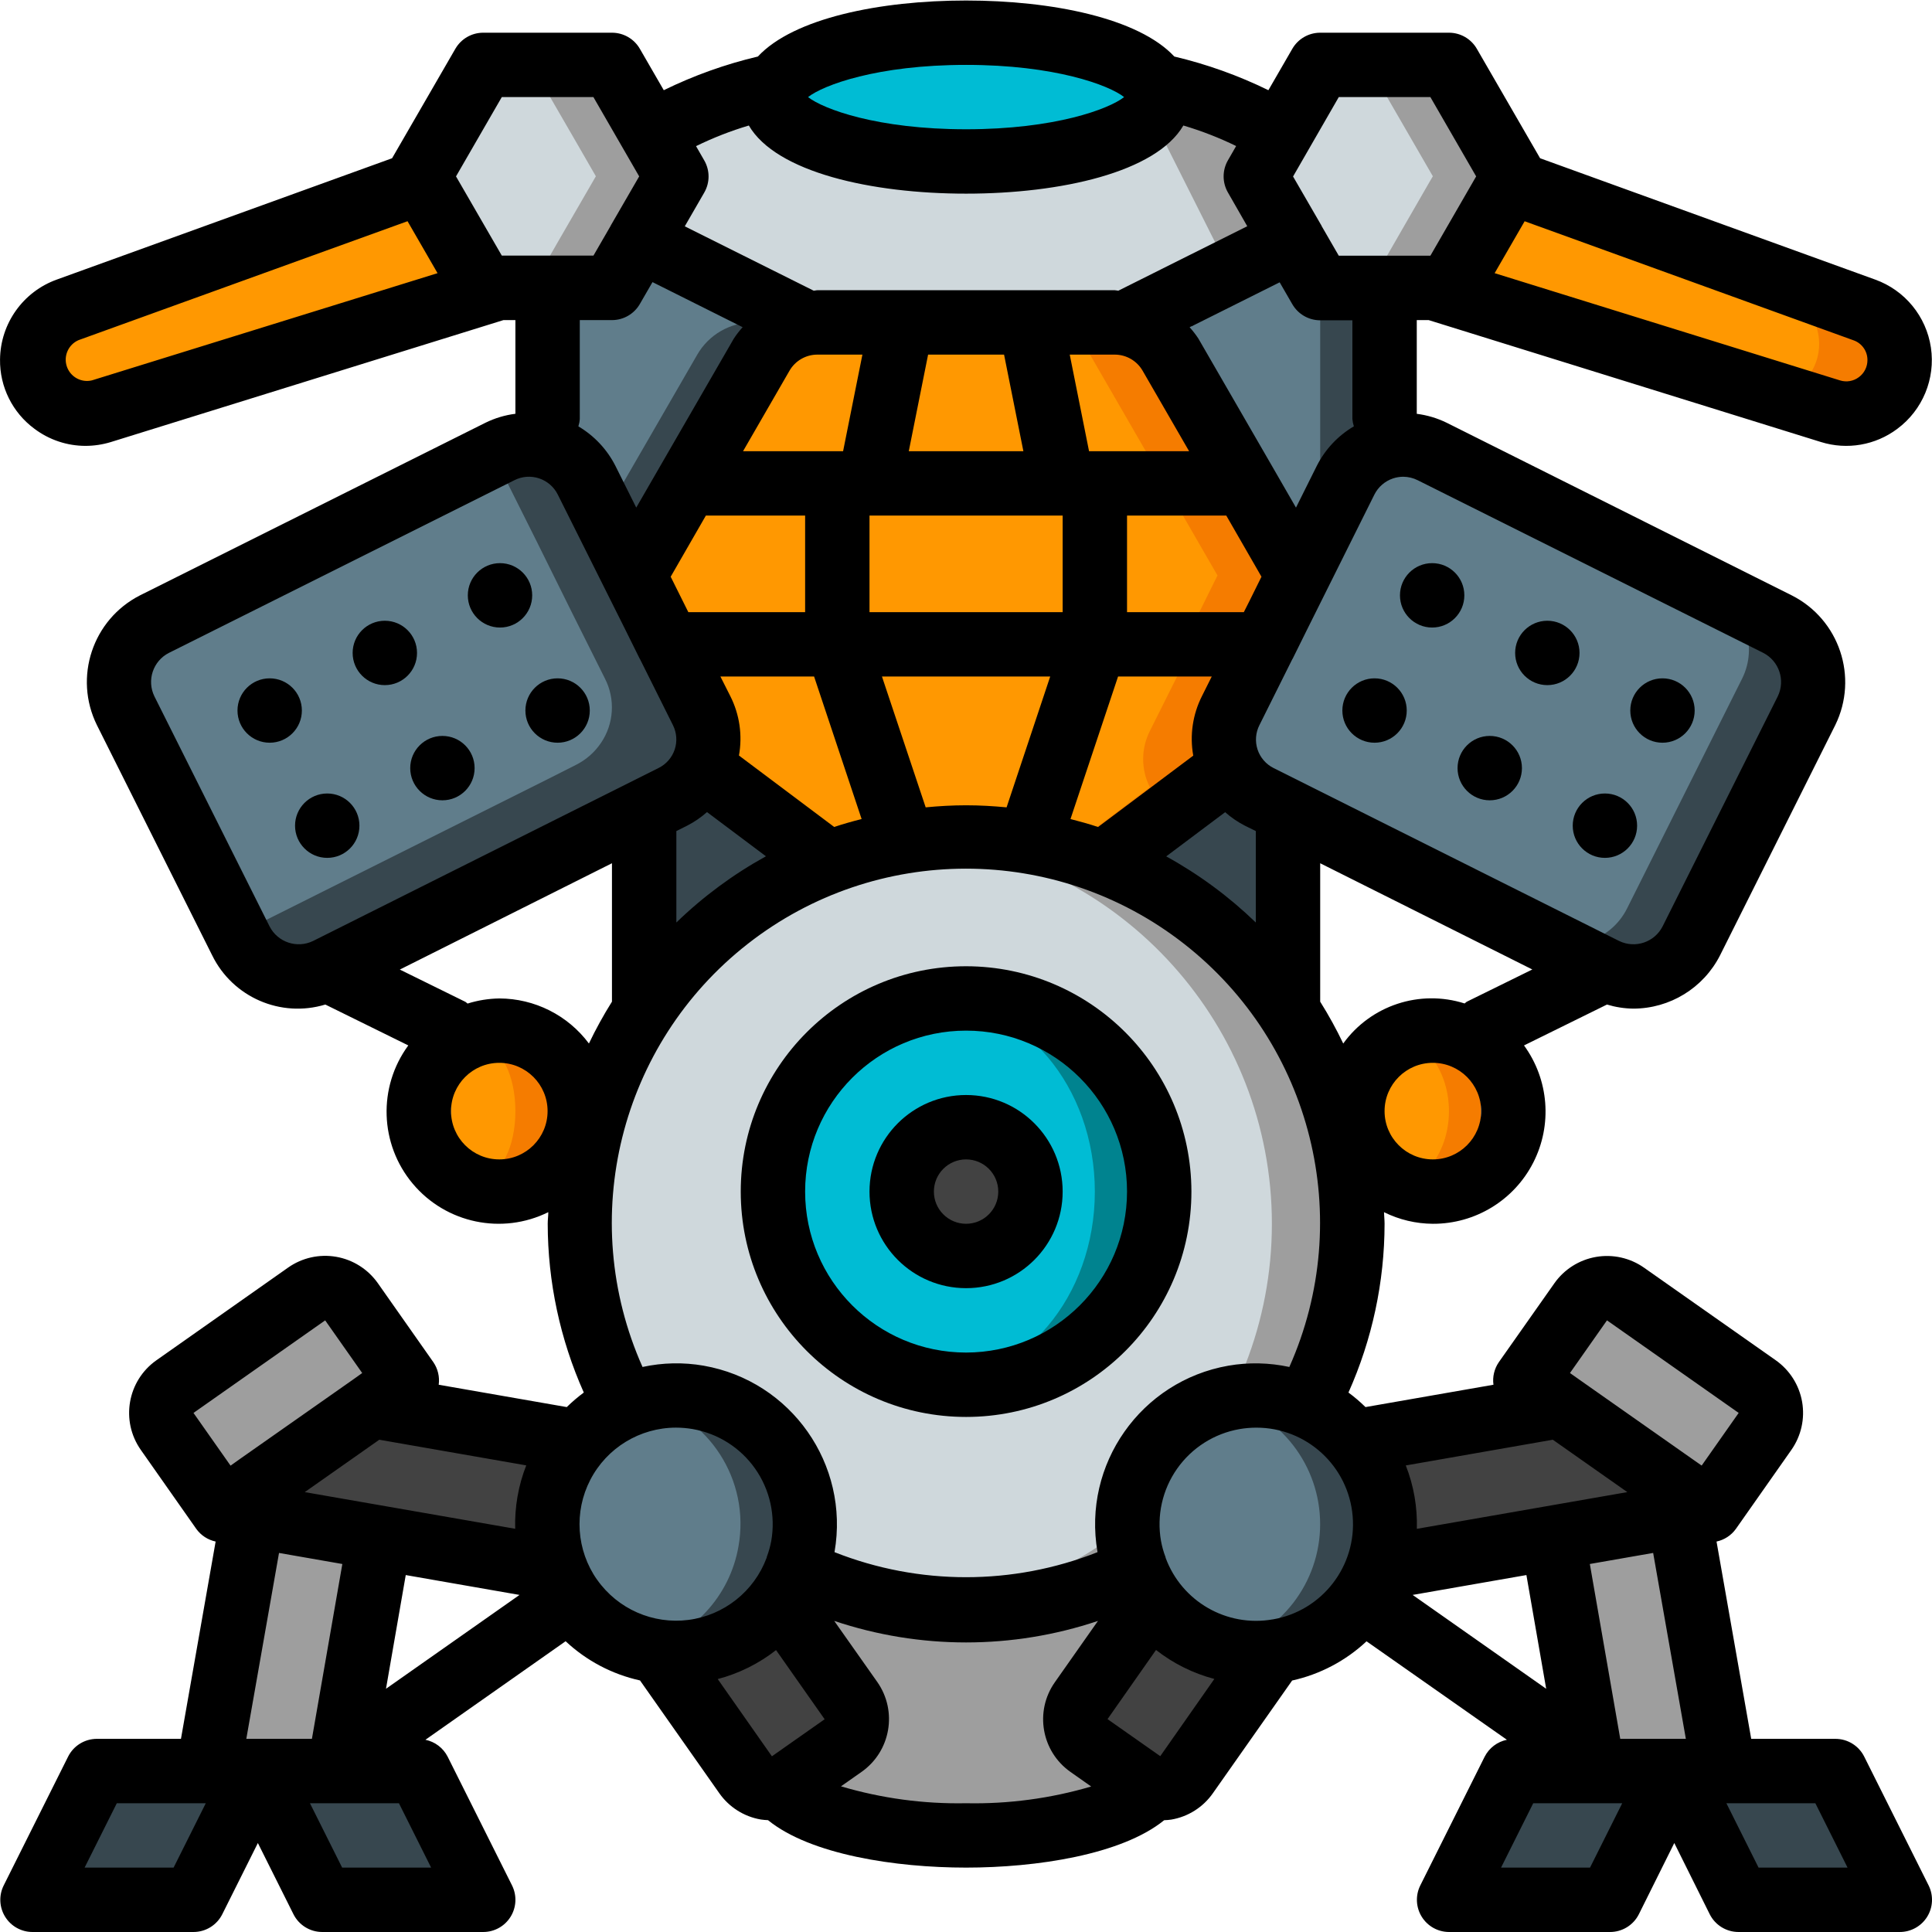 <svg height="512pt" viewBox="0 0 512.134 512" width="512pt" xmlns="http://www.w3.org/2000/svg"><path d="m342.617 66.457-43.863 23.551h-85.332l-43.863-23.551 3.328-29.953c9.961-6.785 21.148-11.566 32.938-14.078h100.523c11.789 2.512 22.977 7.293 32.941 14.078zm0 0" fill="#9e9e9e"/><path d="m322.816 65.578-42.238 24.43h-62.891l-43.863-23.551 3.328-29.953c9.965-6.785 21.152-11.566 32.941-14.078h74.238c9.211 2.926 17.562 8.066 24.32 14.973zm0 0" fill="#cfd8dc"/><path d="m340.762 126.883-22.383-38.25c-3.527-5.949-9.926-9.602-16.844-9.617l-25.598-.102-39.051-.16-25.598-.102c-6.918-.051-13.352 3.543-16.934 9.461l-22.707 38.066-16.211 27.215 10.238 20.48 9.977 19.684c3.184 6.098 2.699 13.457-1.254 19.082l39.527 26.207c6.922-2.551 14.062-4.469 21.332-5.734 13.582-2.23 27.441-2.172 41.004.168 7.246 1.328 14.359 3.305 21.254 5.906l38.488-27.98c-2.73-5.348-2.664-11.691.168-16.98l10.137-19.629 10.473-20.367zm0 0" fill="#e57e25"/><path d="m170.754 170.734h170.668v110.934h-170.668zm0 0" fill="#37474f"/><g fill="#9e9e9e"><path d="m68.438 393.711-1.449 8.02-11.859 67.668h34.73l.512-2.984 10.238-58.797zm0 0"/><path d="m443.734 393.711 1.453 8.02 11.859 67.668h-34.73l-.512-2.984-10.238-58.797zm0 0"/><path d="m324.355 448.066c0 21.207-30.566 38.402-68.27 38.402-37.699 0-68.266-17.195-68.266-38.402 0-12.125-7.074-31.359 8.535-38.398 11.688-5.273 43.586 0 59.73 0 16.145 0 48.043-5.273 59.734 0 15.609 7.039 8.535 26.273 8.535 38.398zm0 0"/><path d="m358.488 324.332c0 56.555-45.848 102.402-102.402 102.402-3.582 0-6.996-.172-10.496-.512h-.34c-52.078-5.566-91.578-49.512-91.578-101.891 0-52.375 39.5-96.32 91.578-101.887h.34c3.5-.34 6.914-.512 10.496-.512 56.555 0 102.402 45.848 102.402 102.398zm0 0"/></g><path d="m337.152 324.332c-.008 52.367-39.492 96.305-91.562 101.891h-.34c-52.078-5.566-91.578-49.512-91.578-101.891 0-52.375 39.5-96.32 91.578-101.887h.34c52.07 5.586 91.555 49.523 91.562 101.887zm0 0" fill="#cfd8dc"/><path d="m98.52 372.562 7.988 1.391 46.566 8.133-5.871 33.621-46.566-8.121-33.633-5.871 1.402-7.988 12.902-16.484zm0 0" fill="#424242"/><path d="m93.18 345.027 9.812 13.965c2.711 3.855 1.781 9.18-2.074 11.887l-34.91 24.535c-3.855 2.707-9.18 1.781-11.887-2.078l-9.812-13.961c-2.711-3.855-1.781-9.18 2.074-11.891l34.906-24.531c3.859-2.711 9.18-1.781 11.891 2.074zm0 0" fill="#9e9e9e"/><path d="m206.824 424.039 18.773 26.691c2.711 3.855 1.781 9.176-2.074 11.887l-13.977 9.82c-3.855 2.711-9.176 1.781-11.887-2.074l-22.922-32.613zm0 0" fill="#424242"/><path d="m212.824 409.836c-3.254 18.57-20.941 30.988-39.512 27.734-.852-.172-1.789-.34-2.645-.598-17.914-4.625-28.879-22.684-24.723-40.715s21.922-29.465 40.055-25.785c18.129 3.684 30.027 21.141 26.824 39.363zm0 0" fill="#37474f"/><path d="m413.656 372.562-7.988 1.391-46.566 8.133 5.871 33.621 46.566-8.121 33.629-5.871-1.398-7.988.051-22.281zm0 0" fill="#424242"/><path d="m467.91 379.289-9.812 13.961c-2.711 3.855-8.031 4.785-11.887 2.074l-34.902-24.535c-3.855-2.707-4.781-8.031-2.07-11.887l9.809-13.957c2.711-3.855 8.035-4.785 11.891-2.074l34.898 24.531c3.855 2.711 4.785 8.031 2.074 11.887zm0 0" fill="#9e9e9e"/><path d="m337.461 437.75-22.922 32.613c-2.707 3.855-8.031 4.785-11.887 2.074l-13.977-9.82c-3.855-2.711-4.781-8.031-2.074-11.887l18.773-26.691zm0 0" fill="#424242"/><path d="m338.859 437.57c-17.965 2.992-35.117-8.648-38.969-26.449-3.852-17.801 6.953-35.492 24.547-40.195.855-.258 1.793-.426 2.648-.598 18.523-3.16 36.121 9.246 39.363 27.758 3.242 18.512-9.09 36.164-27.59 39.484zm0 0" fill="#37474f"/><path d="m195.758 409.836c-2.277 13.207-12.105 23.836-25.09 27.137-15.023-3.926-25.5-17.496-25.5-33.023 0-15.527 10.477-29.098 25.5-33.023 17.266 4.395 28.211 21.371 25.09 38.91zm0 0" fill="#607d8b"/><path d="m324.438 436.973c-15.02-3.926-25.5-17.496-25.5-33.023 0-15.527 10.48-29.098 25.5-33.023 15.023 3.926 25.504 17.496 25.504 33.023 0 15.527-10.48 29.098-25.504 33.023zm0 0" fill="#607d8b"/><path d="m238.168 223.469c-6.348 1.164-12.574 2.906-18.602 5.207l-34.648-23.297c3.441-5.074 3.832-11.617 1.023-17.066l-8.789-17.578h44.801zm0 0" fill="#ff9801"/><path d="m290.219 170.734-16.211 52.734c-11.859-2.047-23.98-2.047-35.84 0l-16.215-52.734zm0 0" fill="#ff9801"/><path d="m326.23 188.312c-2.457 4.758-2.488 10.406-.086 15.188l-33.535 25.176c-3.316-1.285-6.707-2.371-10.152-3.242-2.816-.77-5.633-1.453-8.449-1.965l14.59-47.531 1.621-5.203h44.801zm0 0" fill="#f57c00"/><path d="m307.289 315.801c0 28.277-22.926 51.199-51.203 51.199-2.859.008-5.719-.25-8.531-.77-24.625-4.141-42.66-25.461-42.66-50.43 0-24.973 18.035-46.289 42.66-50.434 2.812-.516 5.672-.773 8.531-.766 13.582 0 26.602 5.395 36.207 14.996 9.602 9.602 14.996 22.625 14.996 36.203zm0 0" fill="#00838f"/><path d="m290.219 315.801c0-27.852-19.102-50.434-42.664-50.434-23.566 0-42.668 22.582-42.668 50.434 0 27.852 19.102 50.43 42.668 50.43 23.562 0 42.664-22.578 42.664-50.43zm0 0" fill="#00bcd4"/><path d="m273.152 315.801c0 9.426-7.641 17.066-17.066 17.066-9.426 0-17.066-7.641-17.066-17.066s7.641-17.066 17.066-17.066c9.426 0 17.066 7.641 17.066 17.066zm0 0" fill="#424242"/><path d="m184.918 205.379c-1.656 2.465-3.918 4.465-6.57 5.805l-7.594 3.84-83.969 41.98c-8.461 4.184-18.711.754-22.953-7.68l-.086-.168-30.465-60.844c-4.18-8.461-.75-18.711 7.68-22.953l91.562-45.742c.598-.254 1.109-.512 1.707-.766 8.18-3.059 17.348.551 21.25 8.363l12.629 25.258 9.043 18.262 8.789 17.578c2.809 5.449 2.418 11.992-1.023 17.066zm0 0" fill="#37474f"/><path d="m478.895 188.312-30.551 61.012c-4.242 8.434-14.492 11.863-22.953 7.68l-17.07-8.531-74.496-37.289c-3.324-1.664-6.02-4.359-7.68-7.684-2.402-4.781-2.371-10.43.086-15.188l8.789-17.578 9.047-18.262 12.629-25.258c2.094-4.203 5.832-7.352 10.324-8.707 4.199-1.246 8.715-.852 12.629 1.109l74.496 37.207c.023 0 .047.008.062.023.016.02.023.039.023.062l16.98 8.449c8.434 4.242 11.863 14.492 7.684 22.953zm0 0" fill="#37474f"/><path d="m159.32 196.844c-1.656 2.469-3.922 4.465-6.57 5.805l-7.598 3.84-83.965 41.984c-.555.266-1.125.492-1.707.684l-30.465-60.844c-4.18-8.461-.754-18.711 7.68-22.953l91.562-45.742c.598-.254 1.109-.512 1.707-.766l12.543 25.086 9.047 18.262 8.789 17.578c2.809 5.449 2.414 11.996-1.023 17.066zm0 0" fill="#607d8b"/><path d="m461.824 179.777-30.547 61.016c-4.242 8.43-14.492 11.859-22.957 7.68l-74.496-37.289c-3.324-1.664-6.02-4.359-7.68-7.684-2.402-4.781-2.371-10.43.086-15.188l8.789-17.578 9.047-18.262 12.629-25.258c2.094-4.203 5.832-7.352 10.324-8.707 4.199-1.246 8.715-.852 12.629 1.109l74.496 37.207c.023 0 .047.008.062.023.016.02.023.039.023.062 8.379 4.246 11.766 14.453 7.594 22.867zm0 0" fill="#607d8b"/><path d="m162.219 294.469c0 11.781-9.551 21.332-21.332 21.332s-21.332-9.551-21.332-21.332c0-11.785 9.551-21.336 21.332-21.336s21.332 9.551 21.332 21.336zm0 0" fill="#f57c00"/><path d="m392.621 294.469c0 11.781-9.551 21.332-21.332 21.332-1.434-.012-2.863-.152-4.27-.426-9.941-2.02-17.086-10.762-17.086-20.906 0-10.148 7.145-18.891 17.086-20.91 1.406-.27 2.836-.414 4.27-.426 11.781 0 21.332 9.551 21.332 21.336zm0 0" fill="#f57c00"/><path d="m136.621 294.469c0-9.426-3.82-17.07-8.535-17.07-4.711 0-8.531 7.645-8.531 17.07s3.82 17.066 8.531 17.066c4.715 0 8.535-7.641 8.535-17.066zm0 0" fill="#ff9801"/><path d="m384.086 294.469c0-11.547-7.641-20.91-17.066-20.91s-17.066 9.363-17.066 20.91c0 11.543 7.641 20.906 17.066 20.906s17.066-9.363 17.066-20.906zm0 0" fill="#ff9801"/><path d="m239.02 85.398-8.531 42.668h-48.301l19.715-34.133c3.043-5.273 8.672-8.527 14.762-8.535zm0 0" fill="#ff9801"/><path d="m221.953 128.066v42.668h-44.801l-9.043-18.262 14.078-24.406zm0 0" fill="#ff9801"/><path d="m344.066 152.473-9.047 18.262h-44.801v-42.668h39.766zm0 0" fill="#f57c00"/><path d="m281.688 128.066h-51.199l8.531-42.668h34.133zm0 0" fill="#ff9801"/><path d="m329.984 128.066h-48.297l-8.535-42.668h22.359c6.09.008 11.715 3.262 14.762 8.535zm0 0" fill="#f57c00"/><path d="m304.898 193.52c-2.461 4.727-2.492 10.348-.086 15.102l-22.355 16.812c-2.816-.77-5.633-1.453-8.449-1.965l14.59-47.531h25.09zm0 0" fill="#ff9801"/><path d="m322.734 152.473-9.047 18.262h-23.469v-42.668h18.434zm0 0" fill="#ff9801"/><path d="m308.652 128.066h-26.965l-8.535-42.668h1.027c6.09.008 11.715 3.262 14.762 8.535zm0 0" fill="#ff9801"/><path d="m221.953 128.066h68.266v42.668h-68.266zm0 0" fill="#ff9801"/><path d="m216.664 85.398c-6.09.008-11.719 3.262-14.762 8.535l-19.715 34.133-14.078 24.406-7.938-15.871-4.691-9.387c-2.094-4.203-5.832-7.352-10.328-8.707v-42.238h17.066l3.5-6.145 3.84-6.656 43.863 21.93zm0 0" fill="#37474f"/><path d="m367.02 76.27v42.238c-4.492 1.355-8.23 4.504-10.324 8.707l-12.629 25.258-9.133-15.871-4.949-8.535-19.711-34.133c-3.047-5.273-8.672-8.527-14.762-8.535h3.242l30.637-15.273 13.227-6.656 7.336 12.801zm0 0" fill="#37474f"/><path d="m199.598 85.398c-6.094.008-11.719 3.262-14.762 8.535l-19.715 34.133-4.949 8.535-4.691-9.387c-2.094-4.203-5.832-7.352-10.328-8.707v-42.238h17.066l3.5-6.145 30.637 15.273zm0 0" fill="#607d8b"/><path d="m349.953 76.27v55.039c0 9.559-8.105 17.152-10.324 21.504l-4.695-16.211-4.949-8.535-19.711-34.133c-3.047-5.273-8.672-8.527-14.762-8.535h3.242l30.637-15.273 7.5-2.055zm0 0" fill="#607d8b"/><path d="m111.875 48.109-93.953 33.965c-7.184 2.645-10.969 10.516-8.547 17.781 2.422 7.262 10.172 11.289 17.508 9.098l105.215-32.684zm0 0" fill="#ff9801"/><path d="m503.555 95.301c.027 4.512-2.098 8.773-5.719 11.469-3.621 2.695-8.312 3.504-12.629 2.184l-13.566-4.184-91.562-28.5 18.262-25.43 1.961-2.73 93.867 33.965c5.629 1.957 9.398 7.266 9.387 13.227zm0 0" fill="#f57c00"/><path d="m482.219 91.031c.055 6.469-4.312 12.137-10.578 13.738l-91.562-28.5 18.262-25.43 74.496 26.965c5.625 1.957 9.395 7.27 9.383 13.227zm0 0" fill="#ff9801"/><path d="m307.289 25.668c0-9.426-22.926-17.066-51.203-17.066-28.277 0-51.199 7.641-51.199 17.066s22.922 17.066 51.199 17.066c28.277 0 51.203-7.641 51.203-17.066zm0 0" fill="#00bcd4"/><path d="m179.289 46.66-9.73 16.809-7.34 12.801h-34.133l-16.211-28.16-.855-1.449 17.066-29.527h34.133l10.668 18.434zm0 0" fill="#9e9e9e"/><path d="m401.152 46.66-.852 1.449-16.215 28.16h-34.133l-7.336-12.801-9.73-16.809 6.402-11.094 10.664-18.434h34.133zm0 0" fill="#9e9e9e"/><path d="m157.953 46.66-9.727 16.809-7.34 12.801h-12.801l-16.211-28.16-.855-1.449 17.066-29.527h12.801l10.668 18.434zm0 0" fill="#cfd8dc"/><path d="m379.82 46.66-.852 1.449-16.215 28.16h-12.801l-7.336-12.801-9.73-16.809 6.402-11.094 10.664-18.434h12.801zm0 0" fill="#cfd8dc"/><path d="m46.016 503.535h-23.59c-2.953-.004-5.699-1.535-7.254-4.051s-1.695-5.652-.375-8.297l8.535-17.066c1.445-2.891 4.398-4.719 7.629-4.723h37.395l-14.715 29.418c-1.441 2.891-4.395 4.715-7.625 4.719zm0 0" fill="#37474f"/><path d="m90.695 503.535h23.586c2.957-.004 5.699-1.535 7.254-4.051 1.555-2.516 1.695-5.652.375-8.297l-8.535-17.066c-1.445-2.891-4.398-4.719-7.629-4.723h-37.391l14.711 29.418c1.445 2.891 4.398 4.715 7.629 4.719zm0 0" fill="#37474f"/><path d="m466.16 503.535h23.586c2.957-.004 5.703-1.535 7.258-4.051 1.551-2.516 1.695-5.652.371-8.297l-8.531-17.066c-1.445-2.891-4.398-4.719-7.629-4.723h-37.395l14.711 29.418c1.445 2.891 4.398 4.715 7.629 4.719zm0 0" fill="#37474f"/><path d="m421.48 503.535h-23.586c-2.957-.004-5.703-1.535-7.254-4.051-1.555-2.516-1.695-5.652-.375-8.297l8.531-17.066c1.445-2.891 4.398-4.719 7.629-4.723h37.395l-14.711 29.418c-1.445 2.891-4.398 4.715-7.629 4.719zm0 0" fill="#37474f"/><path d="m80.02 188.277c0 4.715-3.82 8.535-8.535 8.535-4.711 0-8.531-3.82-8.531-8.535 0-4.711 3.82-8.531 8.531-8.531 4.715 0 8.535 3.82 8.535 8.531zm0 0"/><path d="m110.543 173.012c0 4.715-3.82 8.535-8.535 8.535-4.711 0-8.531-3.82-8.531-8.535 0-4.711 3.82-8.531 8.531-8.531 4.715 0 8.535 3.82 8.535 8.531zm0 0"/><path d="m141.074 157.746c0 4.711-3.82 8.535-8.531 8.535-4.715 0-8.535-3.824-8.535-8.535 0-4.715 3.82-8.535 8.535-8.535 4.711 0 8.531 3.82 8.531 8.535zm0 0"/><path d="m156.34 188.277c0 4.715-3.82 8.535-8.531 8.535-4.715 0-8.535-3.82-8.535-8.535 0-4.711 3.82-8.531 8.535-8.531 4.711 0 8.531 3.82 8.531 8.531zm0 0"/><path d="m125.809 203.543c0 4.715-3.82 8.535-8.531 8.535-4.715 0-8.535-3.82-8.535-8.535 0-4.711 3.82-8.531 8.535-8.531 4.711 0 8.531 3.82 8.531 8.531zm0 0"/><path d="m95.277 218.801c0 4.715-3.82 8.535-8.535 8.535-4.711 0-8.531-3.82-8.531-8.535 0-4.711 3.82-8.531 8.531-8.531 4.715 0 8.535 3.82 8.535 8.531zm0 0"/><path d="m449.223 188.277c0 4.715-3.82 8.535-8.535 8.535-4.711 0-8.531-3.82-8.531-8.535 0-4.711 3.82-8.531 8.531-8.531 4.715 0 8.535 3.82 8.535 8.531zm0 0"/><path d="m418.699 173.012c0 4.715-3.82 8.535-8.535 8.535-4.711 0-8.531-3.82-8.531-8.535 0-4.711 3.82-8.531 8.531-8.531 4.715 0 8.535 3.82 8.535 8.531zm0 0"/><path d="m388.168 157.746c0 4.711-3.82 8.535-8.535 8.535-4.711 0-8.531-3.824-8.531-8.535 0-4.715 3.82-8.535 8.531-8.535 4.715 0 8.535 3.82 8.535 8.535zm0 0"/><path d="m372.898 188.277c0 4.715-3.82 8.535-8.531 8.535-4.715 0-8.535-3.82-8.535-8.535 0-4.711 3.82-8.531 8.535-8.531 4.711 0 8.531 3.82 8.531 8.531zm0 0"/><path d="m403.434 203.543c0 4.715-3.82 8.535-8.535 8.535-4.711 0-8.531-3.82-8.531-8.535 0-4.711 3.82-8.531 8.531-8.531 4.715 0 8.535 3.82 8.535 8.531zm0 0"/><path d="m433.965 218.801c0 4.715-3.82 8.535-8.535 8.535-4.711 0-8.531-3.82-8.531-8.535 0-4.711 3.82-8.531 8.531-8.531 4.715 0 8.535 3.82 8.535 8.531zm0 0"/><path d="m256.086 256.066c-32.988 0-59.73 26.746-59.73 59.734s26.742 59.734 59.73 59.734c32.992 0 59.734-26.746 59.734-59.734-.039-32.977-26.758-59.695-59.734-59.734zm0 102.402c-23.562 0-42.664-19.105-42.664-42.668 0-23.566 19.102-42.668 42.664-42.668 23.566 0 42.668 19.102 42.668 42.668-.027 23.551-19.113 42.637-42.668 42.668zm0 0"/><path d="m256.086 290.199c-14.137 0-25.598 11.461-25.598 25.602 0 14.137 11.461 25.598 25.598 25.598 14.141 0 25.602-11.461 25.602-25.598 0-14.141-11.461-25.602-25.602-25.602zm0 34.133c-4.711 0-8.531-3.82-8.531-8.531 0-4.715 3.82-8.535 8.531-8.535 4.715 0 8.535 3.82 8.535 8.535 0 4.711-3.82 8.531-8.535 8.531zm0 0"/><path d="m9.141 113.602c3.898 2.93 8.641 4.516 13.516 4.523 2.293-.004 4.57-.348 6.762-1.023l104.027-32.316h3.176v24.832c-2.75.344-5.422 1.145-7.91 2.363l-91.598 45.766c-12.574 6.406-17.664 21.73-11.426 34.391l30.559 61.039c5.453 11.109 18.152 16.629 29.992 13.039l21.992 10.836c-8.102 11.039-7.605 26.188 1.199 36.672 8.805 10.488 23.637 13.598 35.91 7.531 0 1.031-.152 2.039-.152 3.078.023 15.418 3.281 30.656 9.566 44.734-1.59 1.18-3.102 2.469-4.516 3.855l-33.945-5.922c.285-2.098-.219-4.227-1.414-5.973l-14.711-20.934c-2.605-3.703-6.57-6.227-11.031-7.004-4.461-.781-9.047.246-12.754 2.848l-34.91 24.57c-7.703 5.418-9.559 16.055-4.145 23.766l14.711 20.949c1.23 1.711 3.055 2.902 5.121 3.344l-9.191 52.301h-22.281c-3.234 0-6.191 1.824-7.637 4.719l-17.066 34.133c-1.324 2.645-1.18 5.789.375 8.305 1.555 2.516 4.305 4.047 7.262 4.043h42.668c3.234.004 6.191-1.824 7.637-4.719l9.43-18.867 9.43 18.867c1.445 2.895 4.402 4.723 7.637 4.719h42.664c2.961.004 5.707-1.527 7.262-4.043 1.559-2.516 1.699-5.66.379-8.305l-17.07-34.133c-1.18-2.309-3.348-3.953-5.887-4.473l37.164-26.121c5.52 5.172 12.332 8.762 19.719 10.395l21 29.867c2.594 3.715 6.562 6.234 11.027 6.996.629.094 1.266.148 1.902.172 11.273 9.164 33.867 12.578 52.504 12.578 18.637 0 41.234-3.414 52.508-12.562.637-.02 1.27-.078 1.902-.168 4.465-.766 8.434-3.285 11.023-7l21-29.863c7.391-1.633 14.199-5.223 19.723-10.395l37.207 26.102c-2.543.52-4.707 2.164-5.891 4.473l-17.066 34.133c-1.316 2.641-1.18 5.773.367 8.285 1.543 2.512 4.277 4.051 7.227 4.062h42.668c3.25.02 6.227-1.812 7.68-4.719l9.387-18.867 9.387 18.867c1.453 2.906 4.43 4.738 7.68 4.719h42.668c2.965.016 5.727-1.508 7.293-4.027 1.566-2.516 1.711-5.668.387-8.32l-17.066-34.133c-1.453-2.906-4.43-4.738-7.68-4.719h-22.281l-9.191-52.301c2.062-.441 3.891-1.633 5.121-3.344l14.711-20.941c2.605-3.707 3.629-8.293 2.852-12.754-.781-4.461-3.301-8.426-7.008-11.031l-34.891-24.523c-3.703-2.605-8.293-3.629-12.75-2.852-4.461.777-8.43 3.293-11.035 7l-14.719 20.906c-1.195 1.746-1.703 3.875-1.418 5.973l-33.918 5.922c-1.414-1.391-2.922-2.68-4.516-3.855 6.293-14.074 9.555-29.316 9.574-44.734 0-1.039-.125-2.047-.152-3.078 4.027 2 8.457 3.051 12.953 3.078 11.219.043 21.508-6.227 26.609-16.215 5.105-9.992 4.156-22-2.449-31.066l21.988-10.836c2.254.68 4.594 1.047 6.945 1.082 9.734 0 18.641-5.469 23.043-14.148l30.531-61.012c6.215-12.68 1.086-27.996-11.512-34.375l-91.477-45.762c-2.5-1.223-5.184-2.027-7.945-2.375v-24.84h3.164l103.973 32.316c6.918 2.16 14.453.859 20.25-3.5 6.707-4.988 10.129-13.266 8.902-21.535-1.23-8.273-6.906-15.195-14.773-18.023l-88.824-32.164-16.77-29.012c-1.523-2.641-4.34-4.266-7.391-4.266h-34.133c-3.047 0-5.863 1.625-7.391 4.266l-6.34 10.973c-7.953-3.895-16.32-6.891-24.941-8.926-9.445-10.164-32.375-14.848-55.195-14.848-22.816 0-45.746 4.684-55.191 14.848-8.621 2.035-16.988 5.031-24.945 8.926l-6.34-10.973c-1.523-2.641-4.34-4.266-7.391-4.266h-34.133c-3.047 0-5.863 1.625-7.387 4.266l-16.77 29.012-88.816 32.137c-8.984 3.203-15.016 11.668-15.109 21.207-.098 7.242 3.305 14.086 9.137 18.379zm153.078-28.816c3.051 0 5.867-1.625 7.391-4.266l3.355-5.805 23.895 11.949c-.855.941-1.633 1.949-2.332 3.012l-19.711 34.133-6.16 10.676-5.539-11.094c-2.211-4.34-5.609-7.961-9.805-10.438.203-.633.332-1.289.375-1.953v-26.215zm83.801 9.148h20.137l5.121 25.602h-30.379zm49.492 0c3.043.008 5.852 1.633 7.371 4.266l12.324 21.336h-26.523l-5.117-25.602zm37.375 150.535c-7.102-6.867-15.09-12.762-23.746-17.527l15.621-11.715c1.59 1.41 3.352 2.613 5.242 3.582l2.883 1.418zm-14.258-60.039c-2.473 4.875-3.289 10.422-2.32 15.805l-25.234 18.918c-2.398-.801-4.848-1.477-7.312-2.109l12.613-37.777h24.832zm-140.844-31.617 9.328-16.211h26.309v25.598h-30.961l-1.637-3.285zm103.902-16.211v25.598h-51.199v-25.598zm-102.398 83.625 2.875-1.434c1.891-.973 3.656-2.18 5.246-3.594l15.625 11.719c-8.66 4.77-16.645 10.672-23.746 17.551zm41.812-1.102-25.219-18.918c.969-5.352.168-10.879-2.285-15.734l-2.629-5.207h24.832l12.598 37.777c-2.469.625-4.918 1.309-7.297 2.109zm24.27-5.203-11.582-34.656h44.598l-11.562 34.68c-3.535-.34-7.109-.547-10.738-.547-3.625 0-7.199.207-10.734.547zm84.344-51.723h-30.961v-25.598h26.309l9.328 16.211-3.098 6.258zm-106.227-42.664h-26.52l12.312-21.336c1.523-2.637 4.336-4.262 7.383-4.266h11.945zm-152.027 125.969-30.531-60.98c-2.078-4.25-.367-9.379 3.848-11.527l91.598-45.781c2.023-1.02 4.367-1.195 6.52-.48 2.152.711 3.934 2.25 4.949 4.277l17.918 35.84 3.781 7.637.094.137 8.746 17.535c1.004 2.008 1.172 4.328.461 6.457-.711 2.129-2.242 3.887-4.25 4.883l-91.598 45.859c-4.254 2.07-9.383.355-11.535-3.855zm60.895 61.762c-7.07 0-12.801-5.73-12.801-12.797 0-7.07 5.73-12.801 12.801-12.801 7.066 0 12.797 5.73 12.797 12.801 0 7.066-5.73 12.797-12.797 12.797zm0-42.664c-2.855.043-5.691.5-8.414 1.355-.223-.137-.375-.359-.617-.477l-17.34-8.535 56.234-28.184v36.691c-2.246 3.578-4.285 7.281-6.109 11.094-5.594-7.5-14.398-11.926-23.754-11.945zm-31.812 116.973 4.488.785 34.465 6.016c-1.051 2.672-1.828 5.441-2.32 8.27-.488 2.816-.691 5.676-.613 8.535l-55.777-9.719zm37.172 41.141-35.398 24.875 5.238-30.141zm-86.426-48.246 34.906-24.535 9.816 13.961-2.391 1.707-30.113 21.137-2.391 1.707zm22.672 37.117 16.785 2.93-8.066 46.352h-17.391zm-27.945 83.414h-23.59l8.535-17.066h23.586zm44.68 0-8.535-17.066h23.586l8.535 17.066zm67.582-76.305c-5.492-7.809-6.184-18.027-1.793-26.504 4.391-8.477 13.137-13.805 22.684-13.824 1.496 0 2.988.129 4.461.383 6.691 1.168 12.641 4.945 16.547 10.504 3.902 5.555 5.438 12.438 4.27 19.125-.266 1.426-.652 2.828-1.164 4.191-.051.109 0 .219-.082.332-3.324 8.895-11.297 15.219-20.711 16.434-9.418 1.211-18.734-2.887-24.203-10.648zm31.977 26.324c5.621-1.48 10.883-4.094 15.461-7.68l12.879 18.332-13.98 9.82zm32.672 28.434 5.488-3.855c7.691-5.434 9.547-16.066 4.148-23.785l-11.426-16.211c22.68 7.609 47.23 7.609 69.91 0l-11.434 16.266c-5.418 7.711-3.555 18.355 4.156 23.773l5.477 3.855c-10.758 3.172-21.941 4.668-33.16 4.438-11.215.219-22.402-1.293-33.16-4.48zm84.633-7.996-13.977-9.82 12.852-18.332c4.578 3.586 9.84 6.199 15.461 7.684zm29.793-36.258c-12.148 2.129-24.078-4.723-28.359-16.289-.051-.113 0-.223-.082-.332-.512-1.359-.898-2.762-1.16-4.191-1.172-6.688.363-13.566 4.27-19.125 3.902-5.555 9.852-9.336 16.543-10.504 1.473-.254 2.965-.383 4.461-.383 13.305-.012 24.398 10.164 25.531 23.422 1.133 13.254-8.074 25.168-21.188 27.41zm69.777-46.84 4.488-.785 19.754 13.887-55.793 9.734c.078-2.859-.125-5.715-.613-8.531-.492-2.828-1.27-5.598-2.32-8.27zm-2.512 35.09 5.242 30.141-35.398-24.875zm16.863 77.551h-23.586l8.531-17.066h23.59zm68.266 0h-23.586l-8.531-17.066h23.586zm-45.926-34.133h-14.328l-8.062-46.352 16.785-2.93 8.668 49.281zm-17.844-110.934 34.91 24.535-9.812 13.957-2.328-1.629-.121-.086-29.996-21.074-.117-.086-2.348-1.656zm-100.367 12.016c-23.195 4.074-38.715 26.16-34.688 49.363v.07c-22.391 8.848-47.312 8.848-69.703 0v-.07c4.027-23.203-11.492-45.289-34.688-49.363-5.375-.938-10.883-.82-16.211.34-17.559-39.371-6.039-85.637 27.926-112.184s81.641-26.547 115.605 0c33.965 26.547 45.484 72.812 27.926 112.184-5.316-1.152-10.809-1.27-16.168-.34zm24.344-96.496v-36.691l56.234 28.16-17.34 8.531c-.238.121-.391.344-.613.477-11.891-3.781-24.867.5-32.172 10.617-1.824-3.812-3.863-7.516-6.109-11.094zm29.867 41.812c-7.07 0-12.801-5.73-12.801-12.797 0-7.07 5.73-12.801 12.801-12.801 7.07 0 12.801 5.73 12.801 12.801 0 7.066-5.73 12.797-12.801 12.797zm87.543-134.289c4.227 2.141 5.957 7.27 3.891 11.531l-30.523 60.969c-2.133 4.223-7.258 5.957-11.52 3.898l-91.598-45.84c-2.02-1.004-3.555-2.777-4.262-4.918-.703-2.145-.52-4.48.508-6.492l8.715-17.473.094-.129 3.719-7.512 17.922-35.949c1.016-2.043 2.809-3.598 4.973-4.316.863-.285 1.766-.43 2.672-.438 1.348.008 2.672.328 3.875.938zm-108.484-60.031c-4.203 2.473-7.609 6.102-9.812 10.453l-5.531 11.094-6.16-10.691-19.719-34.133c-.695-1.059-1.473-2.059-2.32-2.996l.543-.273h.129c.094-.051.188-.109.273-.172l22.93-11.457 3.352 5.801c1.527 2.641 4.344 4.266 7.391 4.266h8.535v26.164c.051.664.184 1.316.391 1.945zm136.141-17.57c.012 1.793-.836 3.48-2.277 4.539-1.43 1.074-3.293 1.395-5 .855l-91.547-28.426 7.953-13.762 87.211 31.57c2.207.785 3.676 2.883 3.66 5.223zm-140.141-69.707h24.285l12.133 21.023-12.133 21.027h-24.285l-4.609-7.977v-.086c0-.051-.078-.086-.102-.137l-7.406-12.801zm-56.902 0c-4.008 3.156-18.305 8.531-41.891 8.531-23.586 0-37.879-5.375-41.891-8.531 4.012-3.16 18.305-8.535 41.891-8.535 23.586 0 37.883 5.375 41.891 8.535zm-99.48 7.535c7.246 12.398 32.496 18.062 57.59 18.062 25.098 0 50.348-5.664 57.594-18.062 4.809 1.422 9.488 3.242 13.992 5.441l-2.176 3.781c-1.523 2.641-1.523 5.895 0 8.535l5.121 8.941-22.785 11.391-.082.043-11.316 5.66c-.238-.008-.59-.129-.922-.129h-78.848c-.332 0-.641.121-.965.129l-34.184-17.066 5.16-8.945c1.527-2.641 1.527-5.891 0-8.531l-2.176-3.781c4.508-2.207 9.188-4.039 13.996-5.469zm-65.484-7.535h24.285l12.133 21.023-7.406 12.801c0 .051-.074.078-.102.129v.086l-4.609 7.977h-24.301l-12.137-20.992zm-112.188 64.426 87.203-31.523 7.953 13.773-91.617 28.418c-2.844.68-5.738-.934-6.66-3.711-.922-2.777.434-5.801 3.121-6.957zm0 0"/></svg>